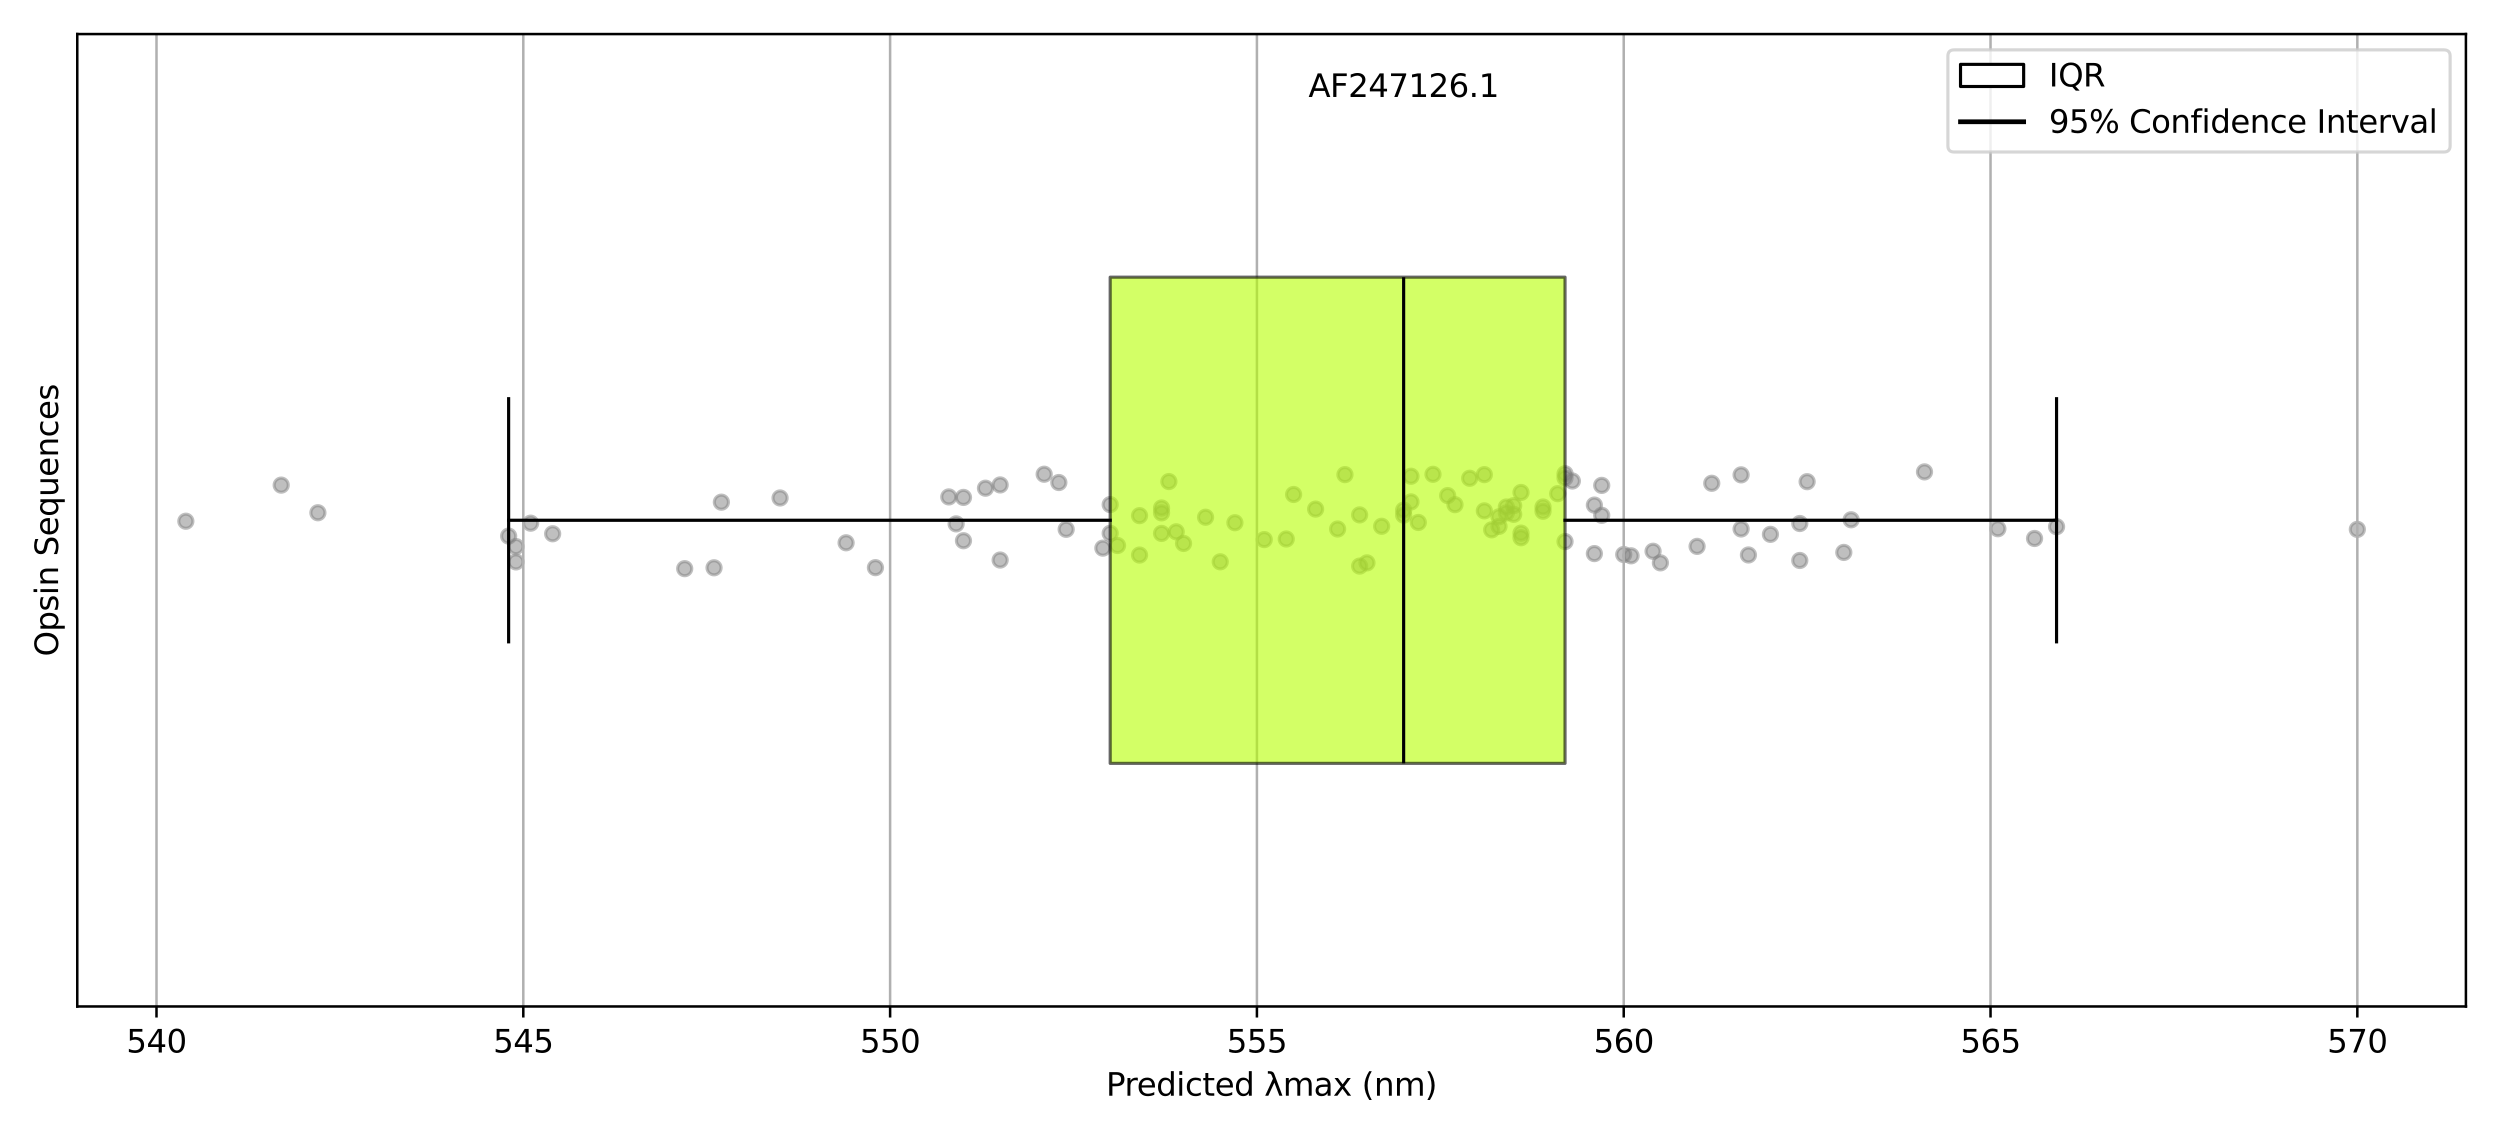 <?xml version="1.0" encoding="utf-8" standalone="no"?>
<!DOCTYPE svg PUBLIC "-//W3C//DTD SVG 1.1//EN"
  "http://www.w3.org/Graphics/SVG/1.1/DTD/svg11.dtd">
<svg xmlns:xlink="http://www.w3.org/1999/xlink" width="792pt" height="360pt" viewBox="0 0 792 360" xmlns="http://www.w3.org/2000/svg" version="1.1">
 <defs>
  <style type="text/css">*{stroke-linejoin: round; stroke-linecap: butt}</style>
 </defs>
 <g id="figure_1">
  <g id="patch_1">
   <path d="M 0 360 
L 792 360 
L 792 0 
L 0 0 
z
" style="fill: #ffffff"/>
  </g>
  <g id="axes_1">
   <g id="patch_2">
    <path d="M 24.478 318.844 
L 781.2 318.844 
L 781.2 10.8 
L 24.478 10.8 
z
" style="fill: #ffffff"/>
   </g>
   <g id="PathCollection_1">
    <defs>
     <path id="m30c79fcdb2" d="M 0 2.236 
C 0.593 2.236 1.162 2 1.581 1.581 
C 2 1.162 2.236 0.593 2.236 0 
C 2.236 -0.593 2 -1.162 1.581 -1.581 
C 1.162 -2 0.593 -2.236 0 -2.236 
C -0.593 -2.236 -1.162 -2 -1.581 -1.581 
C -2 -1.162 -2.236 -0.593 -2.236 0 
C -2.236 0.593 -2 1.162 -1.581 1.581 
C -1.162 2 -0.593 2.236 0 2.236 
z
" style="stroke: #808080; stroke-opacity: 0.5"/>
    </defs>
    <g clip-path="url(#pd85ff4f5ea)">
     <use xlink:href="#m30c79fcdb2" x="474.886" y="166.752" style="fill: #808080; fill-opacity: 0.5; stroke: #808080; stroke-opacity: 0.5"/>
     <use xlink:href="#m30c79fcdb2" x="305.228" y="171.304" style="fill: #808080; fill-opacity: 0.5; stroke: #808080; stroke-opacity: 0.5"/>
     <use xlink:href="#m30c79fcdb2" x="644.544" y="170.592" style="fill: #808080; fill-opacity: 0.5; stroke: #808080; stroke-opacity: 0.5"/>
     <use xlink:href="#m30c79fcdb2" x="495.802" y="171.569" style="fill: #808080; fill-opacity: 0.5; stroke: #808080; stroke-opacity: 0.5"/>
     <use xlink:href="#m30c79fcdb2" x="300.579" y="157.423" style="fill: #808080; fill-opacity: 0.5; stroke: #808080; stroke-opacity: 0.5"/>
     <use xlink:href="#m30c79fcdb2" x="161.134" y="169.831" style="fill: #808080; fill-opacity: 0.5; stroke: #808080; stroke-opacity: 0.5"/>
     <use xlink:href="#m30c79fcdb2" x="228.533" y="159.088" style="fill: #808080; fill-opacity: 0.5; stroke: #808080; stroke-opacity: 0.5"/>
     <use xlink:href="#m30c79fcdb2" x="370.302" y="152.555" style="fill: #808080; fill-opacity: 0.5; stroke: #808080; stroke-opacity: 0.5"/>
     <use xlink:href="#m30c79fcdb2" x="175.079" y="169.099" style="fill: #808080; fill-opacity: 0.5; stroke: #808080; stroke-opacity: 0.5"/>
     <use xlink:href="#m30c79fcdb2" x="316.848" y="153.629" style="fill: #808080; fill-opacity: 0.5; stroke: #808080; stroke-opacity: 0.5"/>
     <use xlink:href="#m30c79fcdb2" x="551.58" y="167.579" style="fill: #808080; fill-opacity: 0.5; stroke: #808080; stroke-opacity: 0.5"/>
     <use xlink:href="#m30c79fcdb2" x="560.877" y="169.282" style="fill: #808080; fill-opacity: 0.5; stroke: #808080; stroke-opacity: 0.5"/>
     <use xlink:href="#m30c79fcdb2" x="523.691" y="174.64" style="fill: #808080; fill-opacity: 0.5; stroke: #808080; stroke-opacity: 0.5"/>
     <use xlink:href="#m30c79fcdb2" x="551.58" y="150.436" style="fill: #808080; fill-opacity: 0.5; stroke: #808080; stroke-opacity: 0.5"/>
     <use xlink:href="#m30c79fcdb2" x="430.728" y="179.34" style="fill: #808080; fill-opacity: 0.5; stroke: #808080; stroke-opacity: 0.5"/>
     <use xlink:href="#m30c79fcdb2" x="460.941" y="159.876" style="fill: #808080; fill-opacity: 0.5; stroke: #808080; stroke-opacity: 0.5"/>
     <use xlink:href="#m30c79fcdb2" x="351.709" y="168.951" style="fill: #808080; fill-opacity: 0.5; stroke: #808080; stroke-opacity: 0.5"/>
     <use xlink:href="#m30c79fcdb2" x="537.636" y="173.093" style="fill: #808080; fill-opacity: 0.5; stroke: #808080; stroke-opacity: 0.5"/>
     <use xlink:href="#m30c79fcdb2" x="514.395" y="175.675" style="fill: #808080; fill-opacity: 0.5; stroke: #808080; stroke-opacity: 0.5"/>
     <use xlink:href="#m30c79fcdb2" x="651.516" y="166.854" style="fill: #808080; fill-opacity: 0.5; stroke: #808080; stroke-opacity: 0.5"/>
     <use xlink:href="#m30c79fcdb2" x="226.209" y="179.874" style="fill: #808080; fill-opacity: 0.5; stroke: #808080; stroke-opacity: 0.5"/>
     <use xlink:href="#m30c79fcdb2" x="361.006" y="163.354" style="fill: #808080; fill-opacity: 0.5; stroke: #808080; stroke-opacity: 0.5"/>
     <use xlink:href="#m30c79fcdb2" x="481.858" y="168.896" style="fill: #808080; fill-opacity: 0.5; stroke: #808080; stroke-opacity: 0.5"/>
     <use xlink:href="#m30c79fcdb2" x="437.7" y="166.728" style="fill: #808080; fill-opacity: 0.5; stroke: #808080; stroke-opacity: 0.5"/>
     <use xlink:href="#m30c79fcdb2" x="498.127" y="152.384" style="fill: #808080; fill-opacity: 0.5; stroke: #808080; stroke-opacity: 0.5"/>
     <use xlink:href="#m30c79fcdb2" x="163.458" y="178.01" style="fill: #808080; fill-opacity: 0.5; stroke: #808080; stroke-opacity: 0.5"/>
     <use xlink:href="#m30c79fcdb2" x="374.95" y="172.162" style="fill: #808080; fill-opacity: 0.5; stroke: #808080; stroke-opacity: 0.5"/>
     <use xlink:href="#m30c79fcdb2" x="168.107" y="165.746" style="fill: #808080; fill-opacity: 0.5; stroke: #808080; stroke-opacity: 0.5"/>
     <use xlink:href="#m30c79fcdb2" x="426.08" y="150.358" style="fill: #808080; fill-opacity: 0.5; stroke: #808080; stroke-opacity: 0.5"/>
     <use xlink:href="#m30c79fcdb2" x="542.284" y="153.106" style="fill: #808080; fill-opacity: 0.5; stroke: #808080; stroke-opacity: 0.5"/>
     <use xlink:href="#m30c79fcdb2" x="446.997" y="150.877" style="fill: #808080; fill-opacity: 0.5; stroke: #808080; stroke-opacity: 0.5"/>
     <use xlink:href="#m30c79fcdb2" x="305.228" y="157.583" style="fill: #808080; fill-opacity: 0.5; stroke: #808080; stroke-opacity: 0.5"/>
     <use xlink:href="#m30c79fcdb2" x="505.099" y="175.376" style="fill: #808080; fill-opacity: 0.5; stroke: #808080; stroke-opacity: 0.5"/>
     <use xlink:href="#m30c79fcdb2" x="488.83" y="160.619" style="fill: #808080; fill-opacity: 0.5; stroke: #808080; stroke-opacity: 0.5"/>
     <use xlink:href="#m30c79fcdb2" x="330.792" y="150.234" style="fill: #808080; fill-opacity: 0.5; stroke: #808080; stroke-opacity: 0.5"/>
     <use xlink:href="#m30c79fcdb2" x="477.21" y="162.506" style="fill: #808080; fill-opacity: 0.5; stroke: #808080; stroke-opacity: 0.5"/>
     <use xlink:href="#m30c79fcdb2" x="477.21" y="160.621" style="fill: #808080; fill-opacity: 0.5; stroke: #808080; stroke-opacity: 0.5"/>
     <use xlink:href="#m30c79fcdb2" x="372.626" y="168.478" style="fill: #808080; fill-opacity: 0.5; stroke: #808080; stroke-opacity: 0.5"/>
     <use xlink:href="#m30c79fcdb2" x="449.321" y="165.514" style="fill: #808080; fill-opacity: 0.5; stroke: #808080; stroke-opacity: 0.5"/>
     <use xlink:href="#m30c79fcdb2" x="586.442" y="164.666" style="fill: #808080; fill-opacity: 0.5; stroke: #808080; stroke-opacity: 0.5"/>
     <use xlink:href="#m30c79fcdb2" x="312.2" y="154.663" style="fill: #808080; fill-opacity: 0.5; stroke: #808080; stroke-opacity: 0.5"/>
     <use xlink:href="#m30c79fcdb2" x="493.478" y="156.392" style="fill: #808080; fill-opacity: 0.5; stroke: #808080; stroke-opacity: 0.5"/>
     <use xlink:href="#m30c79fcdb2" x="391.219" y="165.596" style="fill: #808080; fill-opacity: 0.5; stroke: #808080; stroke-opacity: 0.5"/>
     <use xlink:href="#m30c79fcdb2" x="247.125" y="157.756" style="fill: #808080; fill-opacity: 0.5; stroke: #808080; stroke-opacity: 0.5"/>
     <use xlink:href="#m30c79fcdb2" x="526.016" y="178.311" style="fill: #808080; fill-opacity: 0.5; stroke: #808080; stroke-opacity: 0.5"/>
     <use xlink:href="#m30c79fcdb2" x="470.238" y="161.841" style="fill: #808080; fill-opacity: 0.5; stroke: #808080; stroke-opacity: 0.5"/>
     <use xlink:href="#m30c79fcdb2" x="516.719" y="176.08" style="fill: #808080; fill-opacity: 0.5; stroke: #808080; stroke-opacity: 0.5"/>
     <use xlink:href="#m30c79fcdb2" x="335.441" y="152.864" style="fill: #808080; fill-opacity: 0.5; stroke: #808080; stroke-opacity: 0.5"/>
     <use xlink:href="#m30c79fcdb2" x="470.238" y="150.362" style="fill: #808080; fill-opacity: 0.5; stroke: #808080; stroke-opacity: 0.5"/>
     <use xlink:href="#m30c79fcdb2" x="100.708" y="162.438" style="fill: #808080; fill-opacity: 0.5; stroke: #808080; stroke-opacity: 0.5"/>
     <use xlink:href="#m30c79fcdb2" x="367.978" y="168.989" style="fill: #808080; fill-opacity: 0.5; stroke: #808080; stroke-opacity: 0.5"/>
     <use xlink:href="#m30c79fcdb2" x="416.784" y="161.282" style="fill: #808080; fill-opacity: 0.5; stroke: #808080; stroke-opacity: 0.5"/>
     <use xlink:href="#m30c79fcdb2" x="367.978" y="162.478" style="fill: #808080; fill-opacity: 0.5; stroke: #808080; stroke-opacity: 0.5"/>
     <use xlink:href="#m30c79fcdb2" x="472.562" y="167.849" style="fill: #808080; fill-opacity: 0.5; stroke: #808080; stroke-opacity: 0.5"/>
     <use xlink:href="#m30c79fcdb2" x="58.875" y="165.126" style="fill: #808080; fill-opacity: 0.5; stroke: #808080; stroke-opacity: 0.5"/>
     <use xlink:href="#m30c79fcdb2" x="409.811" y="156.651" style="fill: #808080; fill-opacity: 0.5; stroke: #808080; stroke-opacity: 0.5"/>
     <use xlink:href="#m30c79fcdb2" x="570.173" y="177.558" style="fill: #808080; fill-opacity: 0.5; stroke: #808080; stroke-opacity: 0.5"/>
     <use xlink:href="#m30c79fcdb2" x="400.515" y="170.945" style="fill: #808080; fill-opacity: 0.5; stroke: #808080; stroke-opacity: 0.5"/>
     <use xlink:href="#m30c79fcdb2" x="453.969" y="150.262" style="fill: #808080; fill-opacity: 0.5; stroke: #808080; stroke-opacity: 0.5"/>
     <use xlink:href="#m30c79fcdb2" x="349.385" y="173.654" style="fill: #808080; fill-opacity: 0.5; stroke: #808080; stroke-opacity: 0.5"/>
     <use xlink:href="#m30c79fcdb2" x="89.088" y="153.685" style="fill: #808080; fill-opacity: 0.5; stroke: #808080; stroke-opacity: 0.5"/>
     <use xlink:href="#m30c79fcdb2" x="367.978" y="160.932" style="fill: #808080; fill-opacity: 0.5; stroke: #808080; stroke-opacity: 0.5"/>
     <use xlink:href="#m30c79fcdb2" x="386.57" y="177.979" style="fill: #808080; fill-opacity: 0.5; stroke: #808080; stroke-opacity: 0.5"/>
     <use xlink:href="#m30c79fcdb2" x="495.802" y="150.084" style="fill: #808080; fill-opacity: 0.5; stroke: #808080; stroke-opacity: 0.5"/>
     <use xlink:href="#m30c79fcdb2" x="444.673" y="163.184" style="fill: #808080; fill-opacity: 0.5; stroke: #808080; stroke-opacity: 0.5"/>
     <use xlink:href="#m30c79fcdb2" x="361.006" y="175.84" style="fill: #808080; fill-opacity: 0.5; stroke: #808080; stroke-opacity: 0.5"/>
     <use xlink:href="#m30c79fcdb2" x="337.765" y="167.692" style="fill: #808080; fill-opacity: 0.5; stroke: #808080; stroke-opacity: 0.5"/>
     <use xlink:href="#m30c79fcdb2" x="423.756" y="167.592" style="fill: #808080; fill-opacity: 0.5; stroke: #808080; stroke-opacity: 0.5"/>
     <use xlink:href="#m30c79fcdb2" x="381.922" y="163.859" style="fill: #808080; fill-opacity: 0.5; stroke: #808080; stroke-opacity: 0.5"/>
     <use xlink:href="#m30c79fcdb2" x="507.423" y="163.251" style="fill: #808080; fill-opacity: 0.5; stroke: #808080; stroke-opacity: 0.5"/>
     <use xlink:href="#m30c79fcdb2" x="458.617" y="156.999" style="fill: #808080; fill-opacity: 0.5; stroke: #808080; stroke-opacity: 0.5"/>
     <use xlink:href="#m30c79fcdb2" x="465.589" y="151.513" style="fill: #808080; fill-opacity: 0.5; stroke: #808080; stroke-opacity: 0.5"/>
     <use xlink:href="#m30c79fcdb2" x="268.042" y="171.955" style="fill: #808080; fill-opacity: 0.5; stroke: #808080; stroke-opacity: 0.5"/>
     <use xlink:href="#m30c79fcdb2" x="351.709" y="159.856" style="fill: #808080; fill-opacity: 0.5; stroke: #808080; stroke-opacity: 0.5"/>
     <use xlink:href="#m30c79fcdb2" x="354.033" y="172.814" style="fill: #808080; fill-opacity: 0.5; stroke: #808080; stroke-opacity: 0.5"/>
     <use xlink:href="#m30c79fcdb2" x="444.673" y="161.595" style="fill: #808080; fill-opacity: 0.5; stroke: #808080; stroke-opacity: 0.5"/>
     <use xlink:href="#m30c79fcdb2" x="507.423" y="153.769" style="fill: #808080; fill-opacity: 0.5; stroke: #808080; stroke-opacity: 0.5"/>
     <use xlink:href="#m30c79fcdb2" x="430.728" y="163.12" style="fill: #808080; fill-opacity: 0.5; stroke: #808080; stroke-opacity: 0.5"/>
     <use xlink:href="#m30c79fcdb2" x="163.458" y="173.151" style="fill: #808080; fill-opacity: 0.5; stroke: #808080; stroke-opacity: 0.5"/>
     <use xlink:href="#m30c79fcdb2" x="570.173" y="165.849" style="fill: #808080; fill-opacity: 0.5; stroke: #808080; stroke-opacity: 0.5"/>
     <use xlink:href="#m30c79fcdb2" x="481.858" y="170.347" style="fill: #808080; fill-opacity: 0.5; stroke: #808080; stroke-opacity: 0.5"/>
     <use xlink:href="#m30c79fcdb2" x="407.487" y="170.754" style="fill: #808080; fill-opacity: 0.5; stroke: #808080; stroke-opacity: 0.5"/>
     <use xlink:href="#m30c79fcdb2" x="446.997" y="159.004" style="fill: #808080; fill-opacity: 0.5; stroke: #808080; stroke-opacity: 0.5"/>
     <use xlink:href="#m30c79fcdb2" x="609.683" y="149.494" style="fill: #808080; fill-opacity: 0.5; stroke: #808080; stroke-opacity: 0.5"/>
     <use xlink:href="#m30c79fcdb2" x="479.534" y="160.193" style="fill: #808080; fill-opacity: 0.5; stroke: #808080; stroke-opacity: 0.5"/>
     <use xlink:href="#m30c79fcdb2" x="584.118" y="175.008" style="fill: #808080; fill-opacity: 0.5; stroke: #808080; stroke-opacity: 0.5"/>
     <use xlink:href="#m30c79fcdb2" x="481.858" y="156.012" style="fill: #808080; fill-opacity: 0.5; stroke: #808080; stroke-opacity: 0.5"/>
     <use xlink:href="#m30c79fcdb2" x="479.534" y="162.936" style="fill: #808080; fill-opacity: 0.5; stroke: #808080; stroke-opacity: 0.5"/>
     <use xlink:href="#m30c79fcdb2" x="505.099" y="160.011" style="fill: #808080; fill-opacity: 0.5; stroke: #808080; stroke-opacity: 0.5"/>
     <use xlink:href="#m30c79fcdb2" x="302.903" y="165.963" style="fill: #808080; fill-opacity: 0.5; stroke: #808080; stroke-opacity: 0.5"/>
     <use xlink:href="#m30c79fcdb2" x="572.497" y="152.595" style="fill: #808080; fill-opacity: 0.5; stroke: #808080; stroke-opacity: 0.5"/>
     <use xlink:href="#m30c79fcdb2" x="488.83" y="161.973" style="fill: #808080; fill-opacity: 0.5; stroke: #808080; stroke-opacity: 0.5"/>
     <use xlink:href="#m30c79fcdb2" x="316.848" y="177.42" style="fill: #808080; fill-opacity: 0.5; stroke: #808080; stroke-opacity: 0.5"/>
     <use xlink:href="#m30c79fcdb2" x="495.802" y="151.408" style="fill: #808080; fill-opacity: 0.5; stroke: #808080; stroke-opacity: 0.5"/>
     <use xlink:href="#m30c79fcdb2" x="433.052" y="178.315" style="fill: #808080; fill-opacity: 0.5; stroke: #808080; stroke-opacity: 0.5"/>
     <use xlink:href="#m30c79fcdb2" x="746.804" y="167.708" style="fill: #808080; fill-opacity: 0.5; stroke: #808080; stroke-opacity: 0.5"/>
     <use xlink:href="#m30c79fcdb2" x="277.339" y="179.833" style="fill: #808080; fill-opacity: 0.5; stroke: #808080; stroke-opacity: 0.5"/>
     <use xlink:href="#m30c79fcdb2" x="632.923" y="167.502" style="fill: #808080; fill-opacity: 0.5; stroke: #808080; stroke-opacity: 0.5"/>
     <use xlink:href="#m30c79fcdb2" x="216.912" y="180.151" style="fill: #808080; fill-opacity: 0.5; stroke: #808080; stroke-opacity: 0.5"/>
     <use xlink:href="#m30c79fcdb2" x="553.905" y="175.816" style="fill: #808080; fill-opacity: 0.5; stroke: #808080; stroke-opacity: 0.5"/>
     <use xlink:href="#m30c79fcdb2" x="474.886" y="163.721" style="fill: #808080; fill-opacity: 0.5; stroke: #808080; stroke-opacity: 0.5"/>
    </g>
   </g>
   <g id="matplotlib.axis_1">
    <g id="xtick_1">
     <g id="line2d_1">
      <path d="M 49.578 318.844 
L 49.578 10.8 
" clip-path="url(#pd85ff4f5ea)" style="fill: none; stroke: #b0b0b0; stroke-width: 0.8; stroke-linecap: square"/>
     </g>
     <g id="line2d_2">
      <defs>
       <path id="m4ee9d28907" d="M 0 0 
L 0 3.5 
" style="stroke: #000000; stroke-width: 0.8"/>
      </defs>
      <g>
       <use xlink:href="#m4ee9d28907" x="49.578" y="318.844" style="stroke: #000000; stroke-width: 0.8"/>
      </g>
     </g>
     <g id="text_1">
      <!-- 540 -->
      <g transform="translate(40.034 333.442) scale(0.1 -0.1)">
       <defs>
        <path id="DejaVuSans-35" d="M 691 4666 
L 3169 4666 
L 3169 4134 
L 1269 4134 
L 1269 2991 
Q 1406 3038 1543 3061 
Q 1681 3084 1819 3084 
Q 2600 3084 3056 2656 
Q 3513 2228 3513 1497 
Q 3513 744 3044 326 
Q 2575 -91 1722 -91 
Q 1428 -91 1123 -41 
Q 819 9 494 109 
L 494 744 
Q 775 591 1075 516 
Q 1375 441 1709 441 
Q 2250 441 2565 725 
Q 2881 1009 2881 1497 
Q 2881 1984 2565 2268 
Q 2250 2553 1709 2553 
Q 1456 2553 1204 2497 
Q 953 2441 691 2322 
L 691 4666 
z
" transform="scale(0.016)"/>
        <path id="DejaVuSans-34" d="M 2419 4116 
L 825 1625 
L 2419 1625 
L 2419 4116 
z
M 2253 4666 
L 3047 4666 
L 3047 1625 
L 3713 1625 
L 3713 1100 
L 3047 1100 
L 3047 0 
L 2419 0 
L 2419 1100 
L 313 1100 
L 313 1709 
L 2253 4666 
z
" transform="scale(0.016)"/>
        <path id="DejaVuSans-30" d="M 2034 4250 
Q 1547 4250 1301 3770 
Q 1056 3291 1056 2328 
Q 1056 1369 1301 889 
Q 1547 409 2034 409 
Q 2525 409 2770 889 
Q 3016 1369 3016 2328 
Q 3016 3291 2770 3770 
Q 2525 4250 2034 4250 
z
M 2034 4750 
Q 2819 4750 3233 4129 
Q 3647 3509 3647 2328 
Q 3647 1150 3233 529 
Q 2819 -91 2034 -91 
Q 1250 -91 836 529 
Q 422 1150 422 2328 
Q 422 3509 836 4129 
Q 1250 4750 2034 4750 
z
" transform="scale(0.016)"/>
       </defs>
       <use xlink:href="#DejaVuSans-35"/>
       <use xlink:href="#DejaVuSans-34" x="63.623"/>
       <use xlink:href="#DejaVuSans-30" x="127.246"/>
      </g>
     </g>
    </g>
    <g id="xtick_2">
     <g id="line2d_3">
      <path d="M 165.782 318.844 
L 165.782 10.8 
" clip-path="url(#pd85ff4f5ea)" style="fill: none; stroke: #b0b0b0; stroke-width: 0.8; stroke-linecap: square"/>
     </g>
     <g id="line2d_4">
      <g>
       <use xlink:href="#m4ee9d28907" x="165.782" y="318.844" style="stroke: #000000; stroke-width: 0.8"/>
      </g>
     </g>
     <g id="text_2">
      <!-- 545 -->
      <g transform="translate(156.239 333.442) scale(0.1 -0.1)">
       <use xlink:href="#DejaVuSans-35"/>
       <use xlink:href="#DejaVuSans-34" x="63.623"/>
       <use xlink:href="#DejaVuSans-35" x="127.246"/>
      </g>
     </g>
    </g>
    <g id="xtick_3">
     <g id="line2d_5">
      <path d="M 281.987 318.844 
L 281.987 10.8 
" clip-path="url(#pd85ff4f5ea)" style="fill: none; stroke: #b0b0b0; stroke-width: 0.8; stroke-linecap: square"/>
     </g>
     <g id="line2d_6">
      <g>
       <use xlink:href="#m4ee9d28907" x="281.987" y="318.844" style="stroke: #000000; stroke-width: 0.8"/>
      </g>
     </g>
     <g id="text_3">
      <!-- 550 -->
      <g transform="translate(272.443 333.442) scale(0.1 -0.1)">
       <use xlink:href="#DejaVuSans-35"/>
       <use xlink:href="#DejaVuSans-35" x="63.623"/>
       <use xlink:href="#DejaVuSans-30" x="127.246"/>
      </g>
     </g>
    </g>
    <g id="xtick_4">
     <g id="line2d_7">
      <path d="M 398.191 318.844 
L 398.191 10.8 
" clip-path="url(#pd85ff4f5ea)" style="fill: none; stroke: #b0b0b0; stroke-width: 0.8; stroke-linecap: square"/>
     </g>
     <g id="line2d_8">
      <g>
       <use xlink:href="#m4ee9d28907" x="398.191" y="318.844" style="stroke: #000000; stroke-width: 0.8"/>
      </g>
     </g>
     <g id="text_4">
      <!-- 555 -->
      <g transform="translate(388.647 333.442) scale(0.1 -0.1)">
       <use xlink:href="#DejaVuSans-35"/>
       <use xlink:href="#DejaVuSans-35" x="63.623"/>
       <use xlink:href="#DejaVuSans-35" x="127.246"/>
      </g>
     </g>
    </g>
    <g id="xtick_5">
     <g id="line2d_9">
      <path d="M 514.395 318.844 
L 514.395 10.8 
" clip-path="url(#pd85ff4f5ea)" style="fill: none; stroke: #b0b0b0; stroke-width: 0.8; stroke-linecap: square"/>
     </g>
     <g id="line2d_10">
      <g>
       <use xlink:href="#m4ee9d28907" x="514.395" y="318.844" style="stroke: #000000; stroke-width: 0.8"/>
      </g>
     </g>
     <g id="text_5">
      <!-- 560 -->
      <g transform="translate(504.851 333.442) scale(0.1 -0.1)">
       <defs>
        <path id="DejaVuSans-36" d="M 2113 2584 
Q 1688 2584 1439 2293 
Q 1191 2003 1191 1497 
Q 1191 994 1439 701 
Q 1688 409 2113 409 
Q 2538 409 2786 701 
Q 3034 994 3034 1497 
Q 3034 2003 2786 2293 
Q 2538 2584 2113 2584 
z
M 3366 4563 
L 3366 3988 
Q 3128 4100 2886 4159 
Q 2644 4219 2406 4219 
Q 1781 4219 1451 3797 
Q 1122 3375 1075 2522 
Q 1259 2794 1537 2939 
Q 1816 3084 2150 3084 
Q 2853 3084 3261 2657 
Q 3669 2231 3669 1497 
Q 3669 778 3244 343 
Q 2819 -91 2113 -91 
Q 1303 -91 875 529 
Q 447 1150 447 2328 
Q 447 3434 972 4092 
Q 1497 4750 2381 4750 
Q 2619 4750 2861 4703 
Q 3103 4656 3366 4563 
z
" transform="scale(0.016)"/>
       </defs>
       <use xlink:href="#DejaVuSans-35"/>
       <use xlink:href="#DejaVuSans-36" x="63.623"/>
       <use xlink:href="#DejaVuSans-30" x="127.246"/>
      </g>
     </g>
    </g>
    <g id="xtick_6">
     <g id="line2d_11">
      <path d="M 630.599 318.844 
L 630.599 10.8 
" clip-path="url(#pd85ff4f5ea)" style="fill: none; stroke: #b0b0b0; stroke-width: 0.8; stroke-linecap: square"/>
     </g>
     <g id="line2d_12">
      <g>
       <use xlink:href="#m4ee9d28907" x="630.599" y="318.844" style="stroke: #000000; stroke-width: 0.8"/>
      </g>
     </g>
     <g id="text_6">
      <!-- 565 -->
      <g transform="translate(621.056 333.442) scale(0.1 -0.1)">
       <use xlink:href="#DejaVuSans-35"/>
       <use xlink:href="#DejaVuSans-36" x="63.623"/>
       <use xlink:href="#DejaVuSans-35" x="127.246"/>
      </g>
     </g>
    </g>
    <g id="xtick_7">
     <g id="line2d_13">
      <path d="M 746.804 318.844 
L 746.804 10.8 
" clip-path="url(#pd85ff4f5ea)" style="fill: none; stroke: #b0b0b0; stroke-width: 0.8; stroke-linecap: square"/>
     </g>
     <g id="line2d_14">
      <g>
       <use xlink:href="#m4ee9d28907" x="746.804" y="318.844" style="stroke: #000000; stroke-width: 0.8"/>
      </g>
     </g>
     <g id="text_7">
      <!-- 570 -->
      <g transform="translate(737.26 333.442) scale(0.1 -0.1)">
       <defs>
        <path id="DejaVuSans-37" d="M 525 4666 
L 3525 4666 
L 3525 4397 
L 1831 0 
L 1172 0 
L 2766 4134 
L 525 4134 
L 525 4666 
z
" transform="scale(0.016)"/>
       </defs>
       <use xlink:href="#DejaVuSans-35"/>
       <use xlink:href="#DejaVuSans-37" x="63.623"/>
       <use xlink:href="#DejaVuSans-30" x="127.246"/>
      </g>
     </g>
    </g>
    <g id="text_8">
     <!-- Predicted λmax (nm) -->
     <g transform="translate(350.397 347.12) scale(0.1 -0.1)">
      <defs>
       <path id="DejaVuSans-50" d="M 1259 4147 
L 1259 2394 
L 2053 2394 
Q 2494 2394 2734 2622 
Q 2975 2850 2975 3272 
Q 2975 3691 2734 3919 
Q 2494 4147 2053 4147 
L 1259 4147 
z
M 628 4666 
L 2053 4666 
Q 2838 4666 3239 4311 
Q 3641 3956 3641 3272 
Q 3641 2581 3239 2228 
Q 2838 1875 2053 1875 
L 1259 1875 
L 1259 0 
L 628 0 
L 628 4666 
z
" transform="scale(0.016)"/>
       <path id="DejaVuSans-72" d="M 2631 2963 
Q 2534 3019 2420 3045 
Q 2306 3072 2169 3072 
Q 1681 3072 1420 2755 
Q 1159 2438 1159 1844 
L 1159 0 
L 581 0 
L 581 3500 
L 1159 3500 
L 1159 2956 
Q 1341 3275 1631 3429 
Q 1922 3584 2338 3584 
Q 2397 3584 2469 3576 
Q 2541 3569 2628 3553 
L 2631 2963 
z
" transform="scale(0.016)"/>
       <path id="DejaVuSans-65" d="M 3597 1894 
L 3597 1613 
L 953 1613 
Q 991 1019 1311 708 
Q 1631 397 2203 397 
Q 2534 397 2845 478 
Q 3156 559 3463 722 
L 3463 178 
Q 3153 47 2828 -22 
Q 2503 -91 2169 -91 
Q 1331 -91 842 396 
Q 353 884 353 1716 
Q 353 2575 817 3079 
Q 1281 3584 2069 3584 
Q 2775 3584 3186 3129 
Q 3597 2675 3597 1894 
z
M 3022 2063 
Q 3016 2534 2758 2815 
Q 2500 3097 2075 3097 
Q 1594 3097 1305 2825 
Q 1016 2553 972 2059 
L 3022 2063 
z
" transform="scale(0.016)"/>
       <path id="DejaVuSans-64" d="M 2906 2969 
L 2906 4863 
L 3481 4863 
L 3481 0 
L 2906 0 
L 2906 525 
Q 2725 213 2448 61 
Q 2172 -91 1784 -91 
Q 1150 -91 751 415 
Q 353 922 353 1747 
Q 353 2572 751 3078 
Q 1150 3584 1784 3584 
Q 2172 3584 2448 3432 
Q 2725 3281 2906 2969 
z
M 947 1747 
Q 947 1113 1208 752 
Q 1469 391 1925 391 
Q 2381 391 2643 752 
Q 2906 1113 2906 1747 
Q 2906 2381 2643 2742 
Q 2381 3103 1925 3103 
Q 1469 3103 1208 2742 
Q 947 2381 947 1747 
z
" transform="scale(0.016)"/>
       <path id="DejaVuSans-69" d="M 603 3500 
L 1178 3500 
L 1178 0 
L 603 0 
L 603 3500 
z
M 603 4863 
L 1178 4863 
L 1178 4134 
L 603 4134 
L 603 4863 
z
" transform="scale(0.016)"/>
       <path id="DejaVuSans-63" d="M 3122 3366 
L 3122 2828 
Q 2878 2963 2633 3030 
Q 2388 3097 2138 3097 
Q 1578 3097 1268 2742 
Q 959 2388 959 1747 
Q 959 1106 1268 751 
Q 1578 397 2138 397 
Q 2388 397 2633 464 
Q 2878 531 3122 666 
L 3122 134 
Q 2881 22 2623 -34 
Q 2366 -91 2075 -91 
Q 1284 -91 818 406 
Q 353 903 353 1747 
Q 353 2603 823 3093 
Q 1294 3584 2113 3584 
Q 2378 3584 2631 3529 
Q 2884 3475 3122 3366 
z
" transform="scale(0.016)"/>
       <path id="DejaVuSans-74" d="M 1172 4494 
L 1172 3500 
L 2356 3500 
L 2356 3053 
L 1172 3053 
L 1172 1153 
Q 1172 725 1289 603 
Q 1406 481 1766 481 
L 2356 481 
L 2356 0 
L 1766 0 
Q 1100 0 847 248 
Q 594 497 594 1153 
L 594 3053 
L 172 3053 
L 172 3500 
L 594 3500 
L 594 4494 
L 1172 4494 
z
" transform="scale(0.016)"/>
       <path id="DejaVuSans-20" transform="scale(0.016)"/>
       <path id="DejaVuSans-3bb" d="M 1981 4316 
L 3597 0 
L 2988 0 
L 2006 2588 
L 800 0 
L 191 0 
L 1725 3356 
L 1494 3975 
Q 1347 4369 1013 4369 
L 713 4369 
L 713 4863 
L 1078 4856 
Q 1784 4847 1981 4316 
z
" transform="scale(0.016)"/>
       <path id="DejaVuSans-6d" d="M 3328 2828 
Q 3544 3216 3844 3400 
Q 4144 3584 4550 3584 
Q 5097 3584 5394 3201 
Q 5691 2819 5691 2113 
L 5691 0 
L 5113 0 
L 5113 2094 
Q 5113 2597 4934 2840 
Q 4756 3084 4391 3084 
Q 3944 3084 3684 2787 
Q 3425 2491 3425 1978 
L 3425 0 
L 2847 0 
L 2847 2094 
Q 2847 2600 2669 2842 
Q 2491 3084 2119 3084 
Q 1678 3084 1418 2786 
Q 1159 2488 1159 1978 
L 1159 0 
L 581 0 
L 581 3500 
L 1159 3500 
L 1159 2956 
Q 1356 3278 1631 3431 
Q 1906 3584 2284 3584 
Q 2666 3584 2933 3390 
Q 3200 3197 3328 2828 
z
" transform="scale(0.016)"/>
       <path id="DejaVuSans-61" d="M 2194 1759 
Q 1497 1759 1228 1600 
Q 959 1441 959 1056 
Q 959 750 1161 570 
Q 1363 391 1709 391 
Q 2188 391 2477 730 
Q 2766 1069 2766 1631 
L 2766 1759 
L 2194 1759 
z
M 3341 1997 
L 3341 0 
L 2766 0 
L 2766 531 
Q 2569 213 2275 61 
Q 1981 -91 1556 -91 
Q 1019 -91 701 211 
Q 384 513 384 1019 
Q 384 1609 779 1909 
Q 1175 2209 1959 2209 
L 2766 2209 
L 2766 2266 
Q 2766 2663 2505 2880 
Q 2244 3097 1772 3097 
Q 1472 3097 1187 3025 
Q 903 2953 641 2809 
L 641 3341 
Q 956 3463 1253 3523 
Q 1550 3584 1831 3584 
Q 2591 3584 2966 3190 
Q 3341 2797 3341 1997 
z
" transform="scale(0.016)"/>
       <path id="DejaVuSans-78" d="M 3513 3500 
L 2247 1797 
L 3578 0 
L 2900 0 
L 1881 1375 
L 863 0 
L 184 0 
L 1544 1831 
L 300 3500 
L 978 3500 
L 1906 2253 
L 2834 3500 
L 3513 3500 
z
" transform="scale(0.016)"/>
       <path id="DejaVuSans-28" d="M 1984 4856 
Q 1566 4138 1362 3434 
Q 1159 2731 1159 2009 
Q 1159 1288 1364 580 
Q 1569 -128 1984 -844 
L 1484 -844 
Q 1016 -109 783 600 
Q 550 1309 550 2009 
Q 550 2706 781 3412 
Q 1013 4119 1484 4856 
L 1984 4856 
z
" transform="scale(0.016)"/>
       <path id="DejaVuSans-6e" d="M 3513 2113 
L 3513 0 
L 2938 0 
L 2938 2094 
Q 2938 2591 2744 2837 
Q 2550 3084 2163 3084 
Q 1697 3084 1428 2787 
Q 1159 2491 1159 1978 
L 1159 0 
L 581 0 
L 581 3500 
L 1159 3500 
L 1159 2956 
Q 1366 3272 1645 3428 
Q 1925 3584 2291 3584 
Q 2894 3584 3203 3211 
Q 3513 2838 3513 2113 
z
" transform="scale(0.016)"/>
       <path id="DejaVuSans-29" d="M 513 4856 
L 1013 4856 
Q 1481 4119 1714 3412 
Q 1947 2706 1947 2009 
Q 1947 1309 1714 600 
Q 1481 -109 1013 -844 
L 513 -844 
Q 928 -128 1133 580 
Q 1338 1288 1338 2009 
Q 1338 2731 1133 3434 
Q 928 4138 513 4856 
z
" transform="scale(0.016)"/>
      </defs>
      <use xlink:href="#DejaVuSans-50"/>
      <use xlink:href="#DejaVuSans-72" x="58.553"/>
      <use xlink:href="#DejaVuSans-65" x="97.416"/>
      <use xlink:href="#DejaVuSans-64" x="158.939"/>
      <use xlink:href="#DejaVuSans-69" x="222.416"/>
      <use xlink:href="#DejaVuSans-63" x="250.199"/>
      <use xlink:href="#DejaVuSans-74" x="305.18"/>
      <use xlink:href="#DejaVuSans-65" x="344.389"/>
      <use xlink:href="#DejaVuSans-64" x="405.912"/>
      <use xlink:href="#DejaVuSans-20" x="469.389"/>
      <use xlink:href="#DejaVuSans-3bb" x="501.176"/>
      <use xlink:href="#DejaVuSans-6d" x="560.355"/>
      <use xlink:href="#DejaVuSans-61" x="657.768"/>
      <use xlink:href="#DejaVuSans-78" x="719.047"/>
      <use xlink:href="#DejaVuSans-20" x="778.227"/>
      <use xlink:href="#DejaVuSans-28" x="810.014"/>
      <use xlink:href="#DejaVuSans-6e" x="849.027"/>
      <use xlink:href="#DejaVuSans-6d" x="912.406"/>
      <use xlink:href="#DejaVuSans-29" x="1009.818"/>
     </g>
    </g>
   </g>
   <g id="matplotlib.axis_2">
    <g id="text_9">
     <!-- Opsin Sequences -->
     <g transform="translate(18.398 207.953) rotate(-90) scale(0.1 -0.1)">
      <defs>
       <path id="DejaVuSans-4f" d="M 2522 4238 
Q 1834 4238 1429 3725 
Q 1025 3213 1025 2328 
Q 1025 1447 1429 934 
Q 1834 422 2522 422 
Q 3209 422 3611 934 
Q 4013 1447 4013 2328 
Q 4013 3213 3611 3725 
Q 3209 4238 2522 4238 
z
M 2522 4750 
Q 3503 4750 4090 4092 
Q 4678 3434 4678 2328 
Q 4678 1225 4090 567 
Q 3503 -91 2522 -91 
Q 1538 -91 948 565 
Q 359 1222 359 2328 
Q 359 3434 948 4092 
Q 1538 4750 2522 4750 
z
" transform="scale(0.016)"/>
       <path id="DejaVuSans-70" d="M 1159 525 
L 1159 -1331 
L 581 -1331 
L 581 3500 
L 1159 3500 
L 1159 2969 
Q 1341 3281 1617 3432 
Q 1894 3584 2278 3584 
Q 2916 3584 3314 3078 
Q 3713 2572 3713 1747 
Q 3713 922 3314 415 
Q 2916 -91 2278 -91 
Q 1894 -91 1617 61 
Q 1341 213 1159 525 
z
M 3116 1747 
Q 3116 2381 2855 2742 
Q 2594 3103 2138 3103 
Q 1681 3103 1420 2742 
Q 1159 2381 1159 1747 
Q 1159 1113 1420 752 
Q 1681 391 2138 391 
Q 2594 391 2855 752 
Q 3116 1113 3116 1747 
z
" transform="scale(0.016)"/>
       <path id="DejaVuSans-73" d="M 2834 3397 
L 2834 2853 
Q 2591 2978 2328 3040 
Q 2066 3103 1784 3103 
Q 1356 3103 1142 2972 
Q 928 2841 928 2578 
Q 928 2378 1081 2264 
Q 1234 2150 1697 2047 
L 1894 2003 
Q 2506 1872 2764 1633 
Q 3022 1394 3022 966 
Q 3022 478 2636 193 
Q 2250 -91 1575 -91 
Q 1294 -91 989 -36 
Q 684 19 347 128 
L 347 722 
Q 666 556 975 473 
Q 1284 391 1588 391 
Q 1994 391 2212 530 
Q 2431 669 2431 922 
Q 2431 1156 2273 1281 
Q 2116 1406 1581 1522 
L 1381 1569 
Q 847 1681 609 1914 
Q 372 2147 372 2553 
Q 372 3047 722 3315 
Q 1072 3584 1716 3584 
Q 2034 3584 2315 3537 
Q 2597 3491 2834 3397 
z
" transform="scale(0.016)"/>
       <path id="DejaVuSans-53" d="M 3425 4513 
L 3425 3897 
Q 3066 4069 2747 4153 
Q 2428 4238 2131 4238 
Q 1616 4238 1336 4038 
Q 1056 3838 1056 3469 
Q 1056 3159 1242 3001 
Q 1428 2844 1947 2747 
L 2328 2669 
Q 3034 2534 3370 2195 
Q 3706 1856 3706 1288 
Q 3706 609 3251 259 
Q 2797 -91 1919 -91 
Q 1588 -91 1214 -16 
Q 841 59 441 206 
L 441 856 
Q 825 641 1194 531 
Q 1563 422 1919 422 
Q 2459 422 2753 634 
Q 3047 847 3047 1241 
Q 3047 1584 2836 1778 
Q 2625 1972 2144 2069 
L 1759 2144 
Q 1053 2284 737 2584 
Q 422 2884 422 3419 
Q 422 4038 858 4394 
Q 1294 4750 2059 4750 
Q 2388 4750 2728 4690 
Q 3069 4631 3425 4513 
z
" transform="scale(0.016)"/>
       <path id="DejaVuSans-71" d="M 947 1747 
Q 947 1113 1208 752 
Q 1469 391 1925 391 
Q 2381 391 2643 752 
Q 2906 1113 2906 1747 
Q 2906 2381 2643 2742 
Q 2381 3103 1925 3103 
Q 1469 3103 1208 2742 
Q 947 2381 947 1747 
z
M 2906 525 
Q 2725 213 2448 61 
Q 2172 -91 1784 -91 
Q 1150 -91 751 415 
Q 353 922 353 1747 
Q 353 2572 751 3078 
Q 1150 3584 1784 3584 
Q 2172 3584 2448 3432 
Q 2725 3281 2906 2969 
L 2906 3500 
L 3481 3500 
L 3481 -1331 
L 2906 -1331 
L 2906 525 
z
" transform="scale(0.016)"/>
       <path id="DejaVuSans-75" d="M 544 1381 
L 544 3500 
L 1119 3500 
L 1119 1403 
Q 1119 906 1312 657 
Q 1506 409 1894 409 
Q 2359 409 2629 706 
Q 2900 1003 2900 1516 
L 2900 3500 
L 3475 3500 
L 3475 0 
L 2900 0 
L 2900 538 
Q 2691 219 2414 64 
Q 2138 -91 1772 -91 
Q 1169 -91 856 284 
Q 544 659 544 1381 
z
M 1991 3584 
L 1991 3584 
z
" transform="scale(0.016)"/>
      </defs>
      <use xlink:href="#DejaVuSans-4f"/>
      <use xlink:href="#DejaVuSans-70" x="78.711"/>
      <use xlink:href="#DejaVuSans-73" x="142.188"/>
      <use xlink:href="#DejaVuSans-69" x="194.287"/>
      <use xlink:href="#DejaVuSans-6e" x="222.07"/>
      <use xlink:href="#DejaVuSans-20" x="285.449"/>
      <use xlink:href="#DejaVuSans-53" x="317.236"/>
      <use xlink:href="#DejaVuSans-65" x="380.713"/>
      <use xlink:href="#DejaVuSans-71" x="442.236"/>
      <use xlink:href="#DejaVuSans-75" x="505.713"/>
      <use xlink:href="#DejaVuSans-65" x="569.092"/>
      <use xlink:href="#DejaVuSans-6e" x="630.615"/>
      <use xlink:href="#DejaVuSans-63" x="693.994"/>
      <use xlink:href="#DejaVuSans-65" x="748.975"/>
      <use xlink:href="#DejaVuSans-73" x="810.498"/>
     </g>
    </g>
   </g>
   <g id="patch_3">
    <path d="M 351.709 241.833 
L 351.709 87.811 
L 495.802 87.811 
L 495.802 241.833 
L 351.709 241.833 
z
" clip-path="url(#pd85ff4f5ea)" style="fill: #b6ff00; opacity: 0.6; stroke: #000000; stroke-linejoin: miter"/>
   </g>
   <g id="line2d_15">
    <path d="M 351.709 164.822 
L 161.134 164.822 
" clip-path="url(#pd85ff4f5ea)" style="fill: none; stroke: #000000; stroke-linecap: square"/>
   </g>
   <g id="line2d_16">
    <path d="M 495.802 164.822 
L 651.516 164.822 
" clip-path="url(#pd85ff4f5ea)" style="fill: none; stroke: #000000; stroke-linecap: square"/>
   </g>
   <g id="line2d_17">
    <path d="M 161.134 203.327 
L 161.134 126.316 
" clip-path="url(#pd85ff4f5ea)" style="fill: none; stroke: #000000; stroke-linecap: square"/>
   </g>
   <g id="line2d_18">
    <path d="M 651.516 203.327 
L 651.516 126.316 
" clip-path="url(#pd85ff4f5ea)" style="fill: none; stroke: #000000; stroke-linecap: square"/>
   </g>
   <g id="line2d_19">
    <path clip-path="url(#pd85ff4f5ea)" style="fill: none; stroke-dasharray: 5.55,2.4; stroke-dashoffset: 0; stroke: #0000ff; stroke-width: 1.5"/>
   </g>
   <g id="line2d_20">
    <path d="M 444.673 241.833 
L 444.673 87.811 
" clip-path="url(#pd85ff4f5ea)" style="fill: none; stroke: #000000"/>
   </g>
   <g id="patch_4">
    <path d="M 24.478 318.844 
L 24.478 10.8 
" style="fill: none; stroke: #000000; stroke-width: 0.8; stroke-linejoin: miter; stroke-linecap: square"/>
   </g>
   <g id="patch_5">
    <path d="M 781.2 318.844 
L 781.2 10.8 
" style="fill: none; stroke: #000000; stroke-width: 0.8; stroke-linejoin: miter; stroke-linecap: square"/>
   </g>
   <g id="patch_6">
    <path d="M 24.478 318.844 
L 781.2 318.844 
" style="fill: none; stroke: #000000; stroke-width: 0.8; stroke-linejoin: miter; stroke-linecap: square"/>
   </g>
   <g id="patch_7">
    <path d="M 24.478 10.8 
L 781.2 10.8 
" style="fill: none; stroke: #000000; stroke-width: 0.8; stroke-linejoin: miter; stroke-linecap: square"/>
   </g>
   <g id="text_10">
    <!-- AF247126.1 -->
    <g transform="translate(414.519 30.72) scale(0.1 -0.1)">
     <defs>
      <path id="DejaVuSans-41" d="M 2188 4044 
L 1331 1722 
L 3047 1722 
L 2188 4044 
z
M 1831 4666 
L 2547 4666 
L 4325 0 
L 3669 0 
L 3244 1197 
L 1141 1197 
L 716 0 
L 50 0 
L 1831 4666 
z
" transform="scale(0.016)"/>
      <path id="DejaVuSans-46" d="M 628 4666 
L 3309 4666 
L 3309 4134 
L 1259 4134 
L 1259 2759 
L 3109 2759 
L 3109 2228 
L 1259 2228 
L 1259 0 
L 628 0 
L 628 4666 
z
" transform="scale(0.016)"/>
      <path id="DejaVuSans-32" d="M 1228 531 
L 3431 531 
L 3431 0 
L 469 0 
L 469 531 
Q 828 903 1448 1529 
Q 2069 2156 2228 2338 
Q 2531 2678 2651 2914 
Q 2772 3150 2772 3378 
Q 2772 3750 2511 3984 
Q 2250 4219 1831 4219 
Q 1534 4219 1204 4116 
Q 875 4013 500 3803 
L 500 4441 
Q 881 4594 1212 4672 
Q 1544 4750 1819 4750 
Q 2544 4750 2975 4387 
Q 3406 4025 3406 3419 
Q 3406 3131 3298 2873 
Q 3191 2616 2906 2266 
Q 2828 2175 2409 1742 
Q 1991 1309 1228 531 
z
" transform="scale(0.016)"/>
      <path id="DejaVuSans-31" d="M 794 531 
L 1825 531 
L 1825 4091 
L 703 3866 
L 703 4441 
L 1819 4666 
L 2450 4666 
L 2450 531 
L 3481 531 
L 3481 0 
L 794 0 
L 794 531 
z
" transform="scale(0.016)"/>
      <path id="DejaVuSans-2e" d="M 684 794 
L 1344 794 
L 1344 0 
L 684 0 
L 684 794 
z
" transform="scale(0.016)"/>
     </defs>
     <use xlink:href="#DejaVuSans-41"/>
     <use xlink:href="#DejaVuSans-46" x="68.408"/>
     <use xlink:href="#DejaVuSans-32" x="125.928"/>
     <use xlink:href="#DejaVuSans-34" x="189.551"/>
     <use xlink:href="#DejaVuSans-37" x="253.174"/>
     <use xlink:href="#DejaVuSans-31" x="316.797"/>
     <use xlink:href="#DejaVuSans-32" x="380.42"/>
     <use xlink:href="#DejaVuSans-36" x="444.043"/>
     <use xlink:href="#DejaVuSans-2e" x="507.666"/>
     <use xlink:href="#DejaVuSans-31" x="539.453"/>
    </g>
   </g>
   <g id="legend_1">
    <g id="patch_8">
     <path d="M 619.092 48.156 
L 774.2 48.156 
Q 776.2 48.156 776.2 46.156 
L 776.2 17.8 
Q 776.2 15.8 774.2 15.8 
L 619.092 15.8 
Q 617.092 15.8 617.092 17.8 
L 617.092 46.156 
Q 617.092 48.156 619.092 48.156 
z
" style="fill: #ffffff; opacity: 0.8; stroke: #cccccc; stroke-linejoin: miter"/>
    </g>
    <g id="patch_9">
     <path d="M 621.092 27.398 
L 641.092 27.398 
L 641.092 20.398 
L 621.092 20.398 
z
" style="fill: #ffffff; stroke: #000000; stroke-linejoin: miter"/>
    </g>
    <g id="text_11">
     <!-- IQR -->
     <g transform="translate(649.092 27.398) scale(0.1 -0.1)">
      <defs>
       <path id="DejaVuSans-49" d="M 628 4666 
L 1259 4666 
L 1259 0 
L 628 0 
L 628 4666 
z
" transform="scale(0.016)"/>
       <path id="DejaVuSans-51" d="M 2522 4238 
Q 1834 4238 1429 3725 
Q 1025 3213 1025 2328 
Q 1025 1447 1429 934 
Q 1834 422 2522 422 
Q 3209 422 3611 934 
Q 4013 1447 4013 2328 
Q 4013 3213 3611 3725 
Q 3209 4238 2522 4238 
z
M 3406 84 
L 4238 -825 
L 3475 -825 
L 2784 -78 
Q 2681 -84 2626 -87 
Q 2572 -91 2522 -91 
Q 1538 -91 948 567 
Q 359 1225 359 2328 
Q 359 3434 948 4092 
Q 1538 4750 2522 4750 
Q 3503 4750 4090 4092 
Q 4678 3434 4678 2328 
Q 4678 1516 4351 937 
Q 4025 359 3406 84 
z
" transform="scale(0.016)"/>
       <path id="DejaVuSans-52" d="M 2841 2188 
Q 3044 2119 3236 1894 
Q 3428 1669 3622 1275 
L 4263 0 
L 3584 0 
L 2988 1197 
Q 2756 1666 2539 1819 
Q 2322 1972 1947 1972 
L 1259 1972 
L 1259 0 
L 628 0 
L 628 4666 
L 2053 4666 
Q 2853 4666 3247 4331 
Q 3641 3997 3641 3322 
Q 3641 2881 3436 2590 
Q 3231 2300 2841 2188 
z
M 1259 4147 
L 1259 2491 
L 2053 2491 
Q 2509 2491 2742 2702 
Q 2975 2913 2975 3322 
Q 2975 3731 2742 3939 
Q 2509 4147 2053 4147 
L 1259 4147 
z
" transform="scale(0.016)"/>
      </defs>
      <use xlink:href="#DejaVuSans-49"/>
      <use xlink:href="#DejaVuSans-51" x="29.492"/>
      <use xlink:href="#DejaVuSans-52" x="108.203"/>
     </g>
    </g>
    <g id="line2d_21">
     <path d="M 621.092 38.577 
L 631.092 38.577 
L 641.092 38.577 
" style="fill: none; stroke: #000000; stroke-width: 1.5; stroke-linecap: square"/>
    </g>
    <g id="text_12">
     <!-- 95% Confidence Interval -->
     <g transform="translate(649.092 42.077) scale(0.1 -0.1)">
      <defs>
       <path id="DejaVuSans-39" d="M 703 97 
L 703 672 
Q 941 559 1184 500 
Q 1428 441 1663 441 
Q 2288 441 2617 861 
Q 2947 1281 2994 2138 
Q 2813 1869 2534 1725 
Q 2256 1581 1919 1581 
Q 1219 1581 811 2004 
Q 403 2428 403 3163 
Q 403 3881 828 4315 
Q 1253 4750 1959 4750 
Q 2769 4750 3195 4129 
Q 3622 3509 3622 2328 
Q 3622 1225 3098 567 
Q 2575 -91 1691 -91 
Q 1453 -91 1209 -44 
Q 966 3 703 97 
z
M 1959 2075 
Q 2384 2075 2632 2365 
Q 2881 2656 2881 3163 
Q 2881 3666 2632 3958 
Q 2384 4250 1959 4250 
Q 1534 4250 1286 3958 
Q 1038 3666 1038 3163 
Q 1038 2656 1286 2365 
Q 1534 2075 1959 2075 
z
" transform="scale(0.016)"/>
       <path id="DejaVuSans-25" d="M 4653 2053 
Q 4381 2053 4226 1822 
Q 4072 1591 4072 1178 
Q 4072 772 4226 539 
Q 4381 306 4653 306 
Q 4919 306 5073 539 
Q 5228 772 5228 1178 
Q 5228 1588 5073 1820 
Q 4919 2053 4653 2053 
z
M 4653 2450 
Q 5147 2450 5437 2106 
Q 5728 1763 5728 1178 
Q 5728 594 5436 251 
Q 5144 -91 4653 -91 
Q 4153 -91 3862 251 
Q 3572 594 3572 1178 
Q 3572 1766 3864 2108 
Q 4156 2450 4653 2450 
z
M 1428 4353 
Q 1159 4353 1004 4120 
Q 850 3888 850 3481 
Q 850 3069 1003 2837 
Q 1156 2606 1428 2606 
Q 1700 2606 1854 2837 
Q 2009 3069 2009 3481 
Q 2009 3884 1853 4118 
Q 1697 4353 1428 4353 
z
M 4250 4750 
L 4750 4750 
L 1831 -91 
L 1331 -91 
L 4250 4750 
z
M 1428 4750 
Q 1922 4750 2215 4408 
Q 2509 4066 2509 3481 
Q 2509 2891 2217 2550 
Q 1925 2209 1428 2209 
Q 931 2209 642 2551 
Q 353 2894 353 3481 
Q 353 4063 643 4406 
Q 934 4750 1428 4750 
z
" transform="scale(0.016)"/>
       <path id="DejaVuSans-43" d="M 4122 4306 
L 4122 3641 
Q 3803 3938 3442 4084 
Q 3081 4231 2675 4231 
Q 1875 4231 1450 3742 
Q 1025 3253 1025 2328 
Q 1025 1406 1450 917 
Q 1875 428 2675 428 
Q 3081 428 3442 575 
Q 3803 722 4122 1019 
L 4122 359 
Q 3791 134 3420 21 
Q 3050 -91 2638 -91 
Q 1578 -91 968 557 
Q 359 1206 359 2328 
Q 359 3453 968 4101 
Q 1578 4750 2638 4750 
Q 3056 4750 3426 4639 
Q 3797 4528 4122 4306 
z
" transform="scale(0.016)"/>
       <path id="DejaVuSans-6f" d="M 1959 3097 
Q 1497 3097 1228 2736 
Q 959 2375 959 1747 
Q 959 1119 1226 758 
Q 1494 397 1959 397 
Q 2419 397 2687 759 
Q 2956 1122 2956 1747 
Q 2956 2369 2687 2733 
Q 2419 3097 1959 3097 
z
M 1959 3584 
Q 2709 3584 3137 3096 
Q 3566 2609 3566 1747 
Q 3566 888 3137 398 
Q 2709 -91 1959 -91 
Q 1206 -91 779 398 
Q 353 888 353 1747 
Q 353 2609 779 3096 
Q 1206 3584 1959 3584 
z
" transform="scale(0.016)"/>
       <path id="DejaVuSans-66" d="M 2375 4863 
L 2375 4384 
L 1825 4384 
Q 1516 4384 1395 4259 
Q 1275 4134 1275 3809 
L 1275 3500 
L 2222 3500 
L 2222 3053 
L 1275 3053 
L 1275 0 
L 697 0 
L 697 3053 
L 147 3053 
L 147 3500 
L 697 3500 
L 697 3744 
Q 697 4328 969 4595 
Q 1241 4863 1831 4863 
L 2375 4863 
z
" transform="scale(0.016)"/>
       <path id="DejaVuSans-76" d="M 191 3500 
L 800 3500 
L 1894 563 
L 2988 3500 
L 3597 3500 
L 2284 0 
L 1503 0 
L 191 3500 
z
" transform="scale(0.016)"/>
       <path id="DejaVuSans-6c" d="M 603 4863 
L 1178 4863 
L 1178 0 
L 603 0 
L 603 4863 
z
" transform="scale(0.016)"/>
      </defs>
      <use xlink:href="#DejaVuSans-39"/>
      <use xlink:href="#DejaVuSans-35" x="63.623"/>
      <use xlink:href="#DejaVuSans-25" x="127.246"/>
      <use xlink:href="#DejaVuSans-20" x="222.266"/>
      <use xlink:href="#DejaVuSans-43" x="254.053"/>
      <use xlink:href="#DejaVuSans-6f" x="323.877"/>
      <use xlink:href="#DejaVuSans-6e" x="385.059"/>
      <use xlink:href="#DejaVuSans-66" x="448.438"/>
      <use xlink:href="#DejaVuSans-69" x="483.643"/>
      <use xlink:href="#DejaVuSans-64" x="511.426"/>
      <use xlink:href="#DejaVuSans-65" x="574.902"/>
      <use xlink:href="#DejaVuSans-6e" x="636.426"/>
      <use xlink:href="#DejaVuSans-63" x="699.805"/>
      <use xlink:href="#DejaVuSans-65" x="754.785"/>
      <use xlink:href="#DejaVuSans-20" x="816.309"/>
      <use xlink:href="#DejaVuSans-49" x="848.096"/>
      <use xlink:href="#DejaVuSans-6e" x="877.588"/>
      <use xlink:href="#DejaVuSans-74" x="940.967"/>
      <use xlink:href="#DejaVuSans-65" x="980.176"/>
      <use xlink:href="#DejaVuSans-72" x="1041.699"/>
      <use xlink:href="#DejaVuSans-76" x="1082.812"/>
      <use xlink:href="#DejaVuSans-61" x="1141.992"/>
      <use xlink:href="#DejaVuSans-6c" x="1203.271"/>
     </g>
    </g>
   </g>
  </g>
 </g>
 <defs>
  <clipPath id="pd85ff4f5ea">
   <rect x="24.478" y="10.8" width="756.722" height="308.044"/>
  </clipPath>
 </defs>
</svg>
